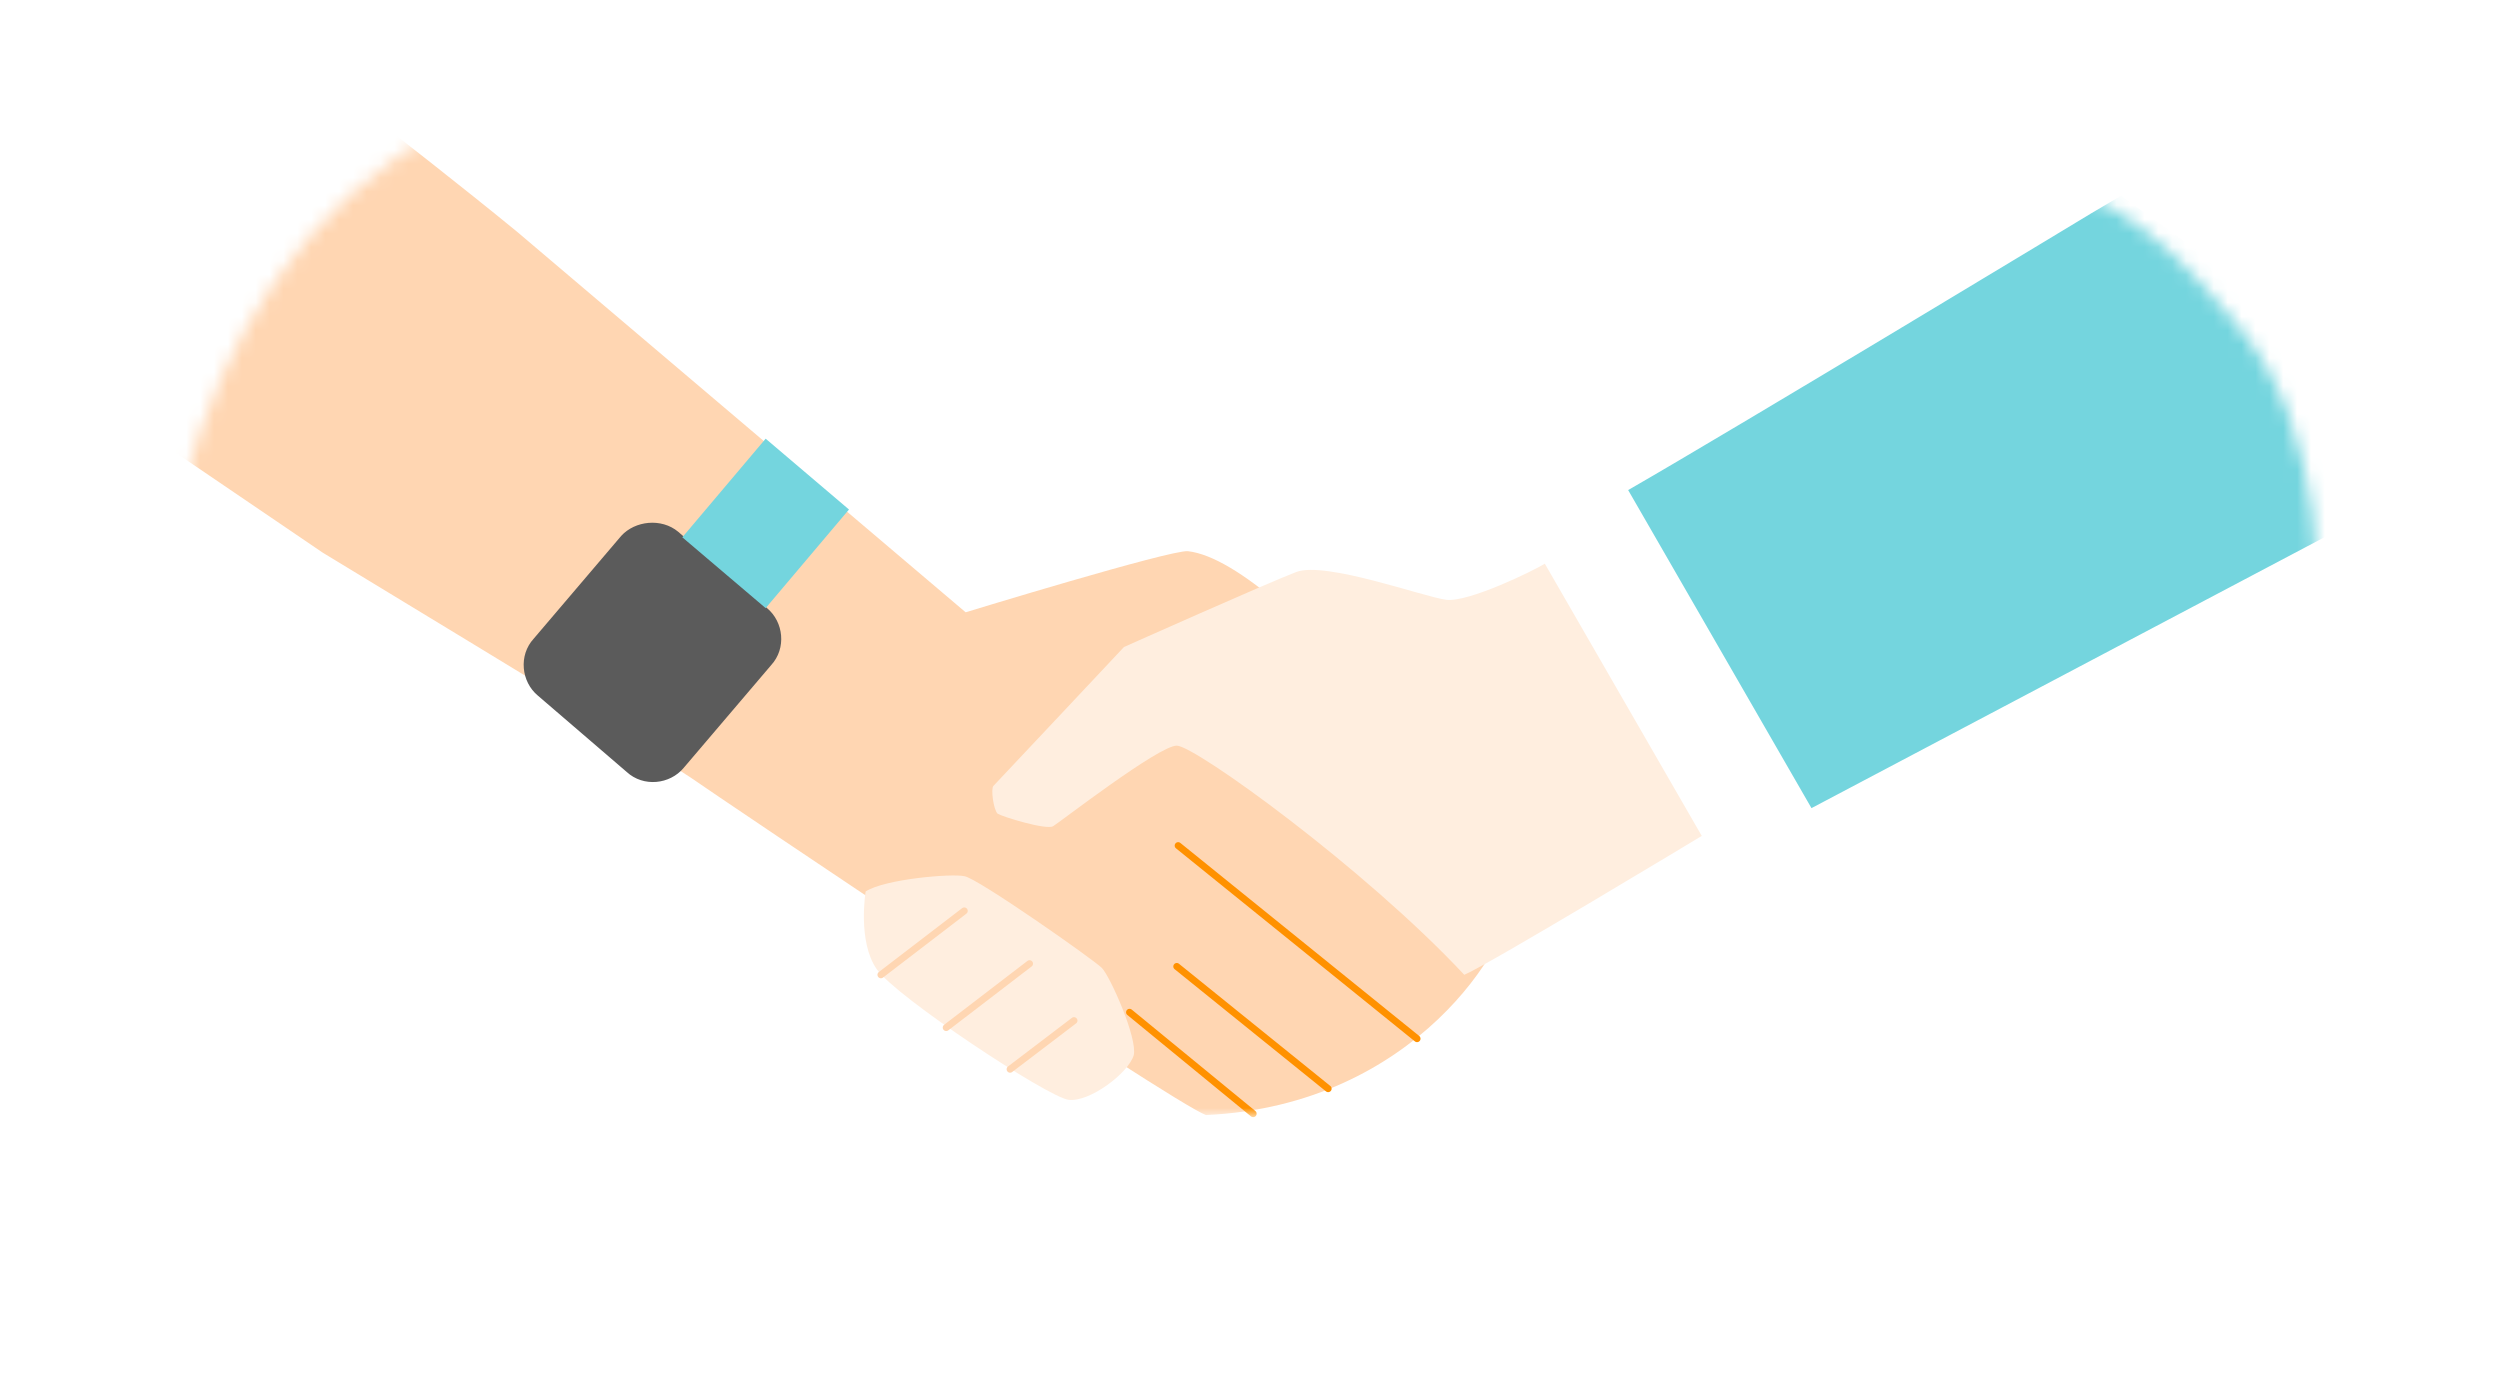<?xml version="1.0" encoding="utf-8"?>
<!-- Generator: Adobe Illustrator 24.0.2, SVG Export Plug-In . SVG Version: 6.00 Build 0)  -->
<svg version="1.1" id="圖層_1" xmlns="http://www.w3.org/2000/svg" xmlns:xlink="http://www.w3.org/1999/xlink" x="0px" y="0px"
	 viewBox="0 0 180 100" style="enable-background:new 0 0 180 100;" xml:space="preserve">
<style type="text/css">
	.st0{filter:url(#Adobe_OpacityMaskFilter);}
	.st1{fill-rule:evenodd;clip-rule:evenodd;fill:#FFFFFF;}
	.st2{mask:url(#vix7mcckeb_1_);}
	.st3{fill:#FFD6B2;}
	.st4{fill:#FFFFFF;}
	.st5{fill:#FFEEDF;}
	.st6{fill:none;stroke:#FFD6B2;stroke-width:0.5;stroke-linecap:round;stroke-linejoin:round;}
	.st7{fill:none;stroke:#FF9100;stroke-width:0.5;stroke-linecap:round;stroke-linejoin:round;}
	.st8{fill:#5B5B5B;}
	.st9{fill:#74D5DE;}
	.st10{fill:none;}
</style>
<g>
	<g>
		<g>
			<g>
				<g>
					<g>
						<g>
							
								<g transform="translate(-417 -761) translate(363 640) translate(40 53) translate(14 68) translate(11 1) translate(0 .285)">
								<defs>
									<filter id="Adobe_OpacityMaskFilter" filterUnits="userSpaceOnUse" x="-8.1" y="8" width="175.6" height="71.2">
										<feColorMatrix  type="matrix" values="1 0 0 0 0  0 1 0 0 0  0 0 1 0 0  0 0 0 1 0"/>
									</filter>
								</defs>
								<mask maskUnits="userSpaceOnUse" x="-8.1" y="8" width="175.6" height="71.2" id="vix7mcckeb_1_">
									<g class="st0">
										<path id="intfyg7dda_1_" class="st1" d="M17.2,72c2.8,3.9,7.9,6.8,13.5,9.2c14.5,6,31.9,8.1,49,9.1c15.8,1,32.9,1,45.8-5
											c10.3-4.7,16.3-12.6,18.8-20.7c2.5-8.1,12.6-10.8,11.7-19c-0.4-3.7,1-15.2-6-23.6c-7-8.4-10-9.1-16.1-11.2
											C106.7,1.6,65.9-1.5,36,3C5.5,7.5,0.3,34.3,0,50.7C-0.1,55.4,14.1,67.7,17.2,72z"/>
									</g>
								</mask>
								<g class="st2">
									<g transform="translate(-8.073 8)">
										<path class="st3" d="M20.3,30.5c16.3,9.9,25.2,15.3,26.5,16.2c2,1.4,34.5,23.3,37.1,24.3c15.2-0.7,22-12.5,22-15.5
											c0-3-16.2-24.3-23.3-25.1c-1.3-0.1-16,4.4-16,4.4L34.3,7.4C30.4,4.2,25,0,25,0L0,16.7L20.3,30.5z"/>
										<path class="st4" d="M107.6,29.9l6.8-3.9l13.2,22.9l-7.1,4.9L107.6,29.9z"/>
										<path class="st5" d="M108.3,31.3c-0.8,0.5-5.5,2.8-7.1,2.6c-1.6-0.2-8.7-2.8-10.8-2C88.3,32.7,78,37.3,78,37.3
											s-9.2,9.8-9.4,10c-0.2,0.2,0,1.7,0.3,2c0.3,0.2,3.5,1.2,4,0.9s7.6-5.8,8.9-5.8s13.5,8.8,20.7,16.5
											c1.7-0.7,17.1-10,17.1-10L108.3,31.3L108.3,31.3z M59.4,54.9c0,0-0.6,3.6,0.8,5.6c1.4,2,12.3,9.2,13.8,9.4
											c1.5,0.2,4.3-1.9,4.7-3.2c0.3-1.2-1.7-5.7-2.3-6.3c-0.6-0.6-9-6.5-9.9-6.6C65.6,53.6,60.8,54,59.4,54.9L59.4,54.9z"/>
										<path class="st6" d="M60.5,60.9l6-4.6 M65.2,64.7l6-4.6 M69.8,67.7l4.6-3.5"/>
										<path class="st7" d="M99.1,65.5L81.9,51.6 M92.7,69.1l-10.9-8.8 M87.3,70.9l-8.9-7.3"/>
										<path class="st8" d="M45.9,29l6.4,5.5c1.2,1,1.4,2.9,0.3,4.1L46.3,46c-1,1.2-2.9,1.4-4.1,0.3l-6.4-5.5
											c-1.2-1-1.4-2.9-0.3-4.1l6.3-7.4C42.8,28.2,44.7,28,45.9,29z"/>
										<path class="st9" d="M52.2,22.3l6,5.1l-6,7.1l-6-5.1L52.2,22.3z"/>
										<path class="st9" d="M149.8,4.8l-2.2,1.3c0,0-25.3,15.3-33.3,19.9l13.2,22.9l48.1-25.4L149.8,4.8z"/>
									</g>
								</g>
							</g>
						</g>
					</g>
				</g>
			</g>
		</g>
	</g>
	<rect class="st10" width="180" height="100"/>
</g>
</svg>
